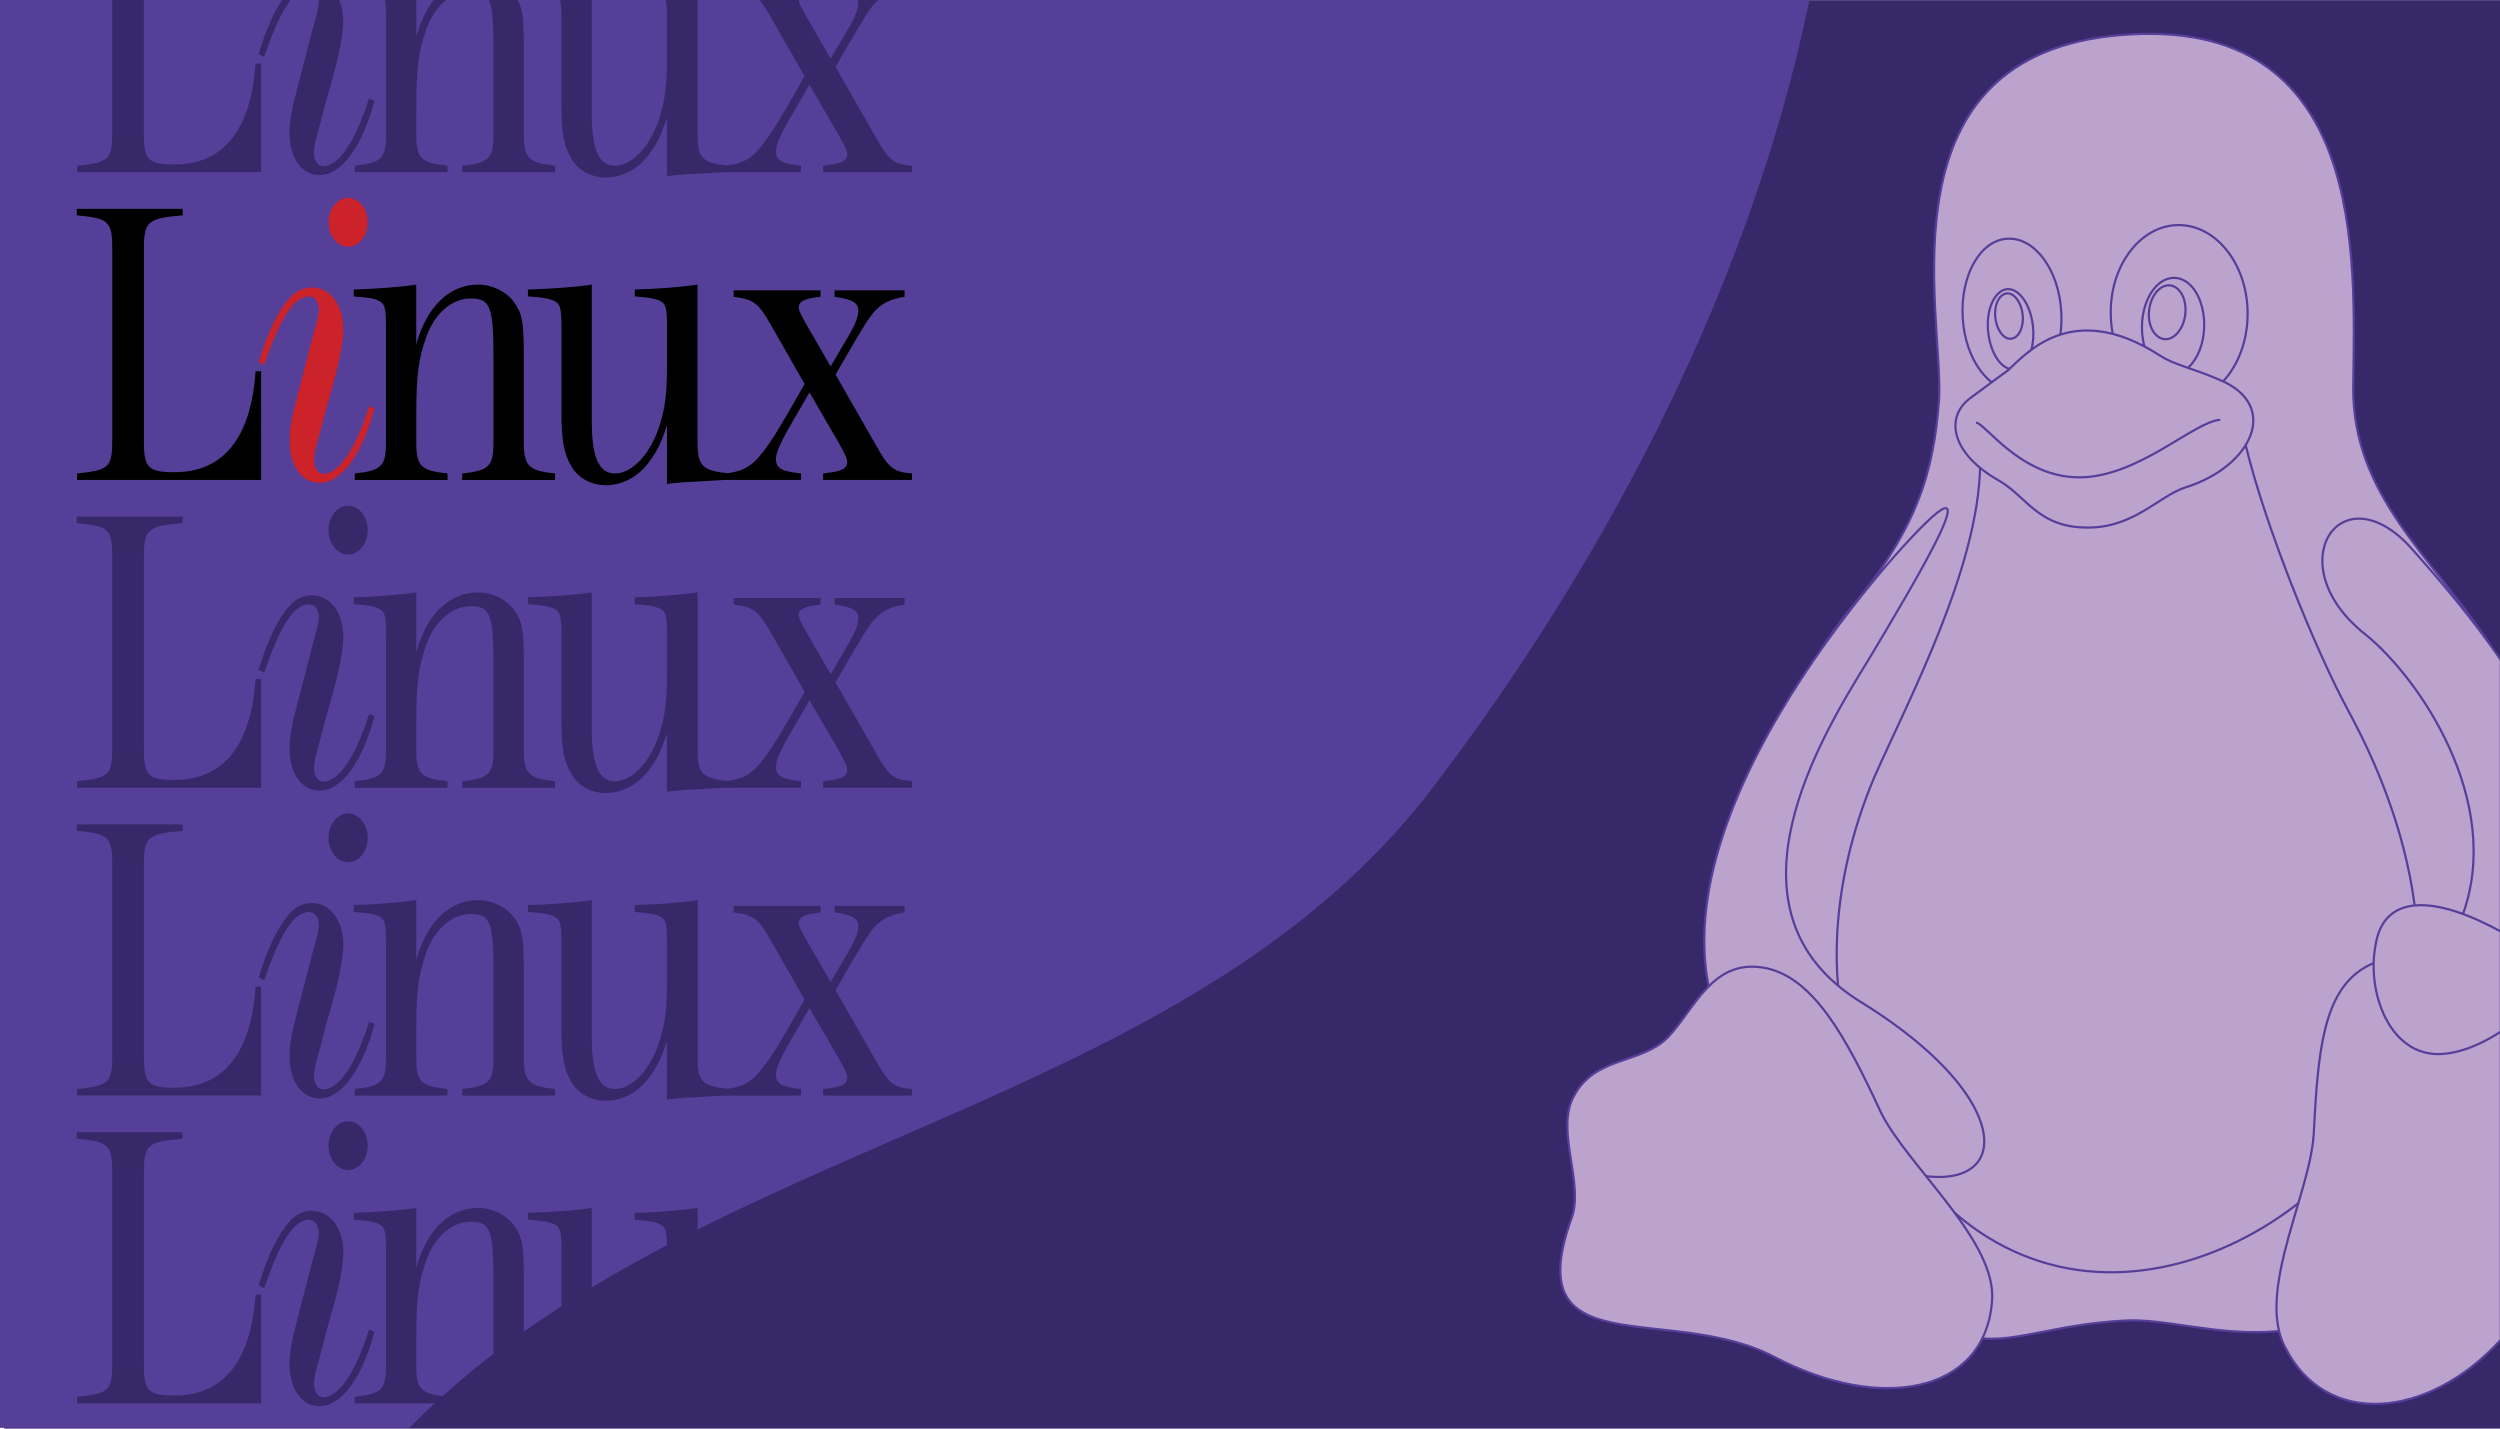 <?xml version="1.0" encoding="UTF-8"?>
<svg id="Layer_1" data-name="Layer 1" xmlns="http://www.w3.org/2000/svg" viewBox="0 0 560 320">
  <defs>
    <style>
      .cls-1, .cls-2 {
        fill: #372869;
      }

      .cls-3 {
        fill: #bca3ce;
        stroke: #553f98;
        stroke-linejoin: round;
        stroke-width: .5px;
      }

      .cls-2, .cls-4, .cls-5 {
        fill-rule: evenodd;
      }

      .cls-5 {
        fill: #cc2229;
      }

      .cls-6 {
        fill: #553f98;
      }
    </style>
  </defs>
  <rect class="cls-1" x=".95" y=".03" width="559.24" height="320"/>
  <path class="cls-6" d="M405.33-.07c-3.45,16.81-8.27,33.52-14.21,49.97-.77,2.14-1.56,4.27-2.37,6.4-3.15,8.3-6.59,16.52-10.28,24.65-5.58,12.3-11.73,24.36-18.35,36.11-.67,1.19-1.34,2.38-2.03,3.56-.49.88-1,1.74-1.5,2.61h-.01c-10.64,18.29-22.38,35.76-34.79,52.08-48.21,64.41-136.13,76.41-201.3,120.78-3.92,2.65-7.76,5.43-11.5,8.35-1.03.8-2.04,1.61-3.05,2.44-1.97,1.61-3.9,3.27-5.82,5-2.85,2.53-5.66,5.19-8.43,7.96H-.19V-.07h405.52Z"/>
  <g>
    <path class="cls-3" d="M560.19,148.42v112.07c-2.1,3.87-4.46,7.51-7.07,10.85-15.45,19.57-29.82,25.63-42.61,26.83-13.81,1.29-25.77-3.09-35.26-2.32-14.51.85-23.07,4.61-31.22,3.97-11.07-.87-21.36-9.85-44.74-45.28-2.02-2.9-3.79-6.82-5.22-11.5-2.22-7.23-3.64-16.29-3.96-26.28-.72-22.44,4.1-49.62,17.91-71.43,1.88-2.98,3.93-5.85,6.16-8.6,15.11-18.07,19.02-30.64,20.19-47.65.84-19.34-13.63-76.92,40.88-81.25,55.26-4.44,52.2,50.08,51.88,78.93-.21,24.3,17.86,38.14,30.32,57.16.06.1.13.2.19.3.89,1.36,1.74,2.76,2.55,4.2Z"/>
    <path class="cls-3" d="M560.19,147.85v102.13c-.38.4-.76.79-1.15,1.18-7.76,7.75-18.72,3.2-25.15-4.09-5.55-6.31-7.7-14.67-1.37-18.84.49-.34.97-.68,1.44-1.03,2.79-2.05,5.24-4.17,7.38-6.36,1.37-1.38,2.62-2.8,3.74-4.24,3.02-3.85,5.19-7.83,6.63-11.87,9.1-25.39-9.94-52.95-21.73-62.51-19.86-15.53-5.81-36.97,10.04-19.54,4.46,5.02,11.05,12.44,17.62,21.54.85,1.18,1.71,2.39,2.55,3.63Z"/>
    <path class="cls-3" d="M461.73,69.85c.53,9.4-3.91,17.33-10.04,17.64-6.13.32-11.52-6.97-12.05-16.38-.53-9.4,3.91-17.33,10.04-17.64,6.13-.32,11.52,6.97,12.04,16.38Z"/>
    <path class="cls-3" d="M472.82,70.59c.21,10.88,7.29,19.55,15.74,19.34,8.45-.21,15.11-9.19,14.9-20.18-.21-10.88-7.29-19.55-15.74-19.33-8.45.21-15.21,9.3-14.9,20.18Z"/>
    <path class="cls-3" d="M455.39,73.13c-.53-4.97-3.17-8.67-5.92-8.35-2.74.42-4.65,4.65-4.12,9.61.46,4.27,2.46,7.6,4.77,8.25.37.11.76.15,1.15.1,1.69-.26,3.06-1.96,3.75-4.39.42-1.51.57-3.31.37-5.22ZM486.98,62.24c-3.91,0-7.08,4.86-7.18,10.78-.03,1.64.17,3.2.56,4.59,1.02,3.72,3.36,6.29,6.2,6.29,1.27,0,2.49-.55,3.55-1.5,2.09-1.88,3.56-5.34,3.63-9.27.11-6.03-2.85-10.89-6.76-10.89Z"/>
    <path class="cls-3" d="M481.38,69.63c-.32,3.38,1.27,6.13,3.49,6.34s4.33-2.43,4.65-5.71c.32-3.38-1.27-6.13-3.49-6.34-2.22-.21-4.33,2.43-4.65,5.71h0Z"/>
    <path class="cls-3" d="M453.07,70.48c.32,2.75-.84,5.18-2.53,5.39-1.69.21-3.28-1.9-3.59-4.75-.32-2.75.85-5.18,2.54-5.39,1.69-.21,3.28,2.01,3.59,4.75Z"/>
    <path class="cls-3" d="M419.78,174.23c7.5-17.01,23.46-46.91,23.77-70.05,0-18.38,55.05-22.82,59.49-4.44,4.44,18.38,15.64,45.85,22.82,59.17,7.19,13.21,28,55.36,5.81,92.13-19.97,32.54-80.51,58.32-112.84-4.44-10.99-21.77-8.98-48.71.95-72.37h0Z"/>
    <path class="cls-3" d="M418.52,147.82c-10.25,16.69-34.76,56-1.9,76.5,44.16,27.15,31.7,54.2-8.66,29.79-56.84-34.02-6.87-102.7,15.85-128.9,25.99-29.37,4.97,5.39-5.28,22.61h0Z"/>
    <path class="cls-3" d="M397.7,304.09c-23.67-12.57-58.01,2.43-45.54-31.59,2.54-7.71-3.7-19.34.32-26.84,4.76-9.19,15-7.18,21.13-13.31,6.02-6.34,9.83-17.33,21.13-15.64,11.2,1.69,18.7,15.42,26.52,32.33,5.81,12.04,26.31,29.06,24.94,42.58-1.69,20.71-25.25,24.62-48.5,12.47h0Z"/>
    <path class="cls-3" d="M560.19,223.71v76.4c-16.42,17.96-39.38,19.76-48.38,1.55-.58-1.08-1.01-2.25-1.3-3.49-1.96-7.99,1.41-18.76,4.31-28.63,1.66-5.62,3.16-10.96,3.44-15.32.95-18.38,2-32.33,11.83-37.72.54-.29,1.08-.54,1.61-.75,3.46-1.41,6.74-1.3,9.91-.41,1.17.33,2.33.76,3.47,1.26,3.92,1.73,7.67,4.25,11.32,6.03,1.25.56,2.51.89,3.79,1.08Z"/>
    <path class="cls-3" d="M560.19,208.67v22.39c-5.22,3.48-11.95,6.07-17.1,4.67-1.48-.37-2.82-1.03-4.02-1.93-2.17-1.59-3.88-3.91-5.11-6.6-1.59-3.48-2.37-7.56-2.26-11.45.02-1.34.16-2.64.4-3.9.86-5.79,4.09-8.57,8.77-9.02,3.07-.3,6.77.4,10.84,1.9,1.05.38,2.12.82,3.21,1.31,1.97.89,3.73,1.77,5.27,2.63Z"/>
    <path class="cls-3" d="M449.79,82.95c4.23-3.91,14.47-15.85,33.92-3.38,3.59,2.32,6.55,2.54,13.42,5.49,13.84,5.71,7.29,19.44-7.5,24.09-6.34,2.01-12.04,9.72-23.46,8.98-9.83-.53-12.36-6.97-18.38-10.46-10.67-6.02-12.26-14.16-6.45-18.49,5.81-4.33,8.03-5.92,8.45-6.23Z"/>
    <path class="cls-3" d="M497.34,94.04c-5.81.32-18.39,12.89-31.59,12.89s-21.13-12.26-23.14-12.26"/>
  </g>
  <g>
    <path class="cls-4" d="M58.48,107.51H17.27v-1.46c7.22-.73,7.88-1.37,7.88-7.66v-42.49c0-6.29-.73-7.02-7.95-7.66v-1.46h23.71v1.46c-7.88.64-8.68,1.37-8.68,7.66v42.94c0,5.93.95,6.93,6.86,6.93,10.94,0,17.14-7.66,18.16-22.61h1.24v24.34Z"/>
    <path class="cls-5" d="M77.98,55.27c-2.41,0-4.38-2.46-4.38-5.47s1.97-5.47,4.38-5.47,4.38,2.46,4.38,5.47c0,3.01-1.97,5.47-4.38,5.47h0ZM83.89,91.47c-2.77,10.39-7.44,16.69-12.25,16.69-4.08,0-6.78-3.74-6.78-9.57,0-2.37.44-4.92,1.46-8.75l3.65-14.13c.07-.27.36-1.19.8-2.92.44-1.55.66-2.64.66-3.37,0-1.82-.88-3.01-2.19-3.01-3.36,0-6.42,4.65-10.06,15.32l-1.24-.64c2.04-6.75,4.38-11.49,7-14.41,1.46-1.55,3.06-2.28,4.89-2.28,4.16,0,7.08,3.92,7.08,9.39,0,2.46-.88,7.2-2.12,11.67l-1.82,6.47-1.39,5.38-.73,2.55c-.29,1.19-.51,2.46-.51,3.28,0,1.82.88,3.01,2.12,3.01,3.43,0,7.22-5.56,10.21-15.14l1.24.46h0Z"/>
    <path class="cls-4" d="M107.04,63.75c3.21,0,6.42,1.55,8.17,4.01,1.82,2.64,2.12,4.29,2.12,12.22v19.06c0,5.38,1.09,6.38,7,7.02v1.46h-20.79v-1.46c5.98-.64,7-1.64,7-6.93v-18.69c0-11.85-.66-13.58-5.18-13.58-4.16,0-8.1,3.46-9.92,8.75-1.75,5.01-2.19,8.57-2.19,17.41v6.11c0,5.29,1.02,6.29,7,6.93v1.46h-20.79v-1.46c5.98-.64,7-1.64,7-6.93v-25.71c0-4.74-.22-5.47-1.97-6.2-1.02-.46-2.04-.55-5.25-.82v-1.55c4.23-.09,10.36-.55,14-1.09v13.4c2.33-8.48,7.44-13.4,13.79-13.4ZM142.18,64.84c4.81-.09,10.57-.55,14.08-1.09v35.28c0,5.38,1.02,6.38,7,7.02v1.46h-1.02l-6.35.37c-1.73.05-3.46.17-5.18.36-.29,0-.73.09-1.31.18v-13.04c-1.53,4.38-2.26,5.74-4.01,8.11-2.48,3.37-6.05,5.2-9.7,5.2-3.21,0-6.13-1.55-7.66-4.19-1.75-2.83-2.26-5.93-2.26-12.13v-18.96c0-4.74-.29-5.47-2.04-6.2-1.09-.37-2.55-.64-5.47-.82v-1.55c4.38-.09,11.09-.55,14.3-1.09v30.73c0,7.93,1.6,11.58,5.18,11.58,4.08,0,8.39-4.83,10.28-11.67,1.02-3.46,1.39-6.93,1.39-12.22v-8.75c0-4.74-.22-5.47-1.97-6.2-.95-.37-2.41-.64-5.25-.82v-1.55h0Z"/>
    <path class="cls-4" d="M196.27,99.85c2.92,5.11,3.87,5.84,8.02,6.2v1.46h-19.91v-1.46c4.23-.46,5.4-1,5.4-2.64,0-.46-.37-1.37-.8-2.19l-1.24-2.28-6.42-11.03-4.81,8.3c-1.82,3.28-2.7,5.29-2.7,6.56,0,2.1,1.24,2.83,5.62,3.28v1.46h-16.7v-1.46c4.38-.64,6.13-1.82,9.33-6.38,1.75-2.55,1.97-2.92,4.96-8.02l3.21-5.65-7.66-13.4c-2.7-4.74-3.79-5.56-8.24-6.11v-1.46h19.47v1.46c-3.57.37-4.89,1-4.89,2.37,0,.37.22,1,.58,1.73l1.1,2.01,5.47,9.48,4.3-7.29c1.24-2.19,1.9-3.92,1.9-5.2,0-1.82-1.31-2.55-5.32-3.1v-1.46h15.68v1.46c-4.6.73-6.56,2.28-9.41,7.11l-1.97,3.28-4.08,7.02,9.12,15.95h0Z"/>
  </g>
  <g>
    <path class="cls-2" d="M58.48,14.23v24.34H17.27v-1.46c7.22-.72,7.87-1.36,7.87-7.65V-.07h7.08v29.98c0,5.93.95,6.93,6.85,6.93,10.94,0,17.14-7.66,18.17-22.61h1.24Z"/>
    <path class="cls-2" d="M63.23-.07c-1.95,2.91-3.72,6.95-5.31,12.2l1.24.64c2.14-6.26,4.08-10.45,5.99-12.84h-1.92ZM82.65,22.07c-2.99,9.57-6.79,15.14-10.21,15.14-1.24,0-2.12-1.19-2.12-3.01,0-.82.22-2.1.51-3.29l.73-2.55,1.39-5.38,1.82-6.47c1.24-4.47,2.12-9.21,2.12-11.67,0-1.85-.33-3.51-.94-4.91h-4.57c.02.17.03.35.03.53,0,.73-.21,1.83-.65,3.38-.44,1.73-.73,2.64-.8,2.91l-3.65,14.14c-1.02,3.83-1.46,6.38-1.46,8.75,0,5.83,2.7,9.57,6.78,9.57,4.82,0,9.48-6.29,12.26-16.68l-1.24-.46Z"/>
    <path class="cls-2" d="M162.95,37.08h-.03c-5.69-.64-6.67-1.71-6.67-6.99V-.07h-7.16c.25.87.31,2.22.31,4.55v8.75c0,5.29-.37,8.75-1.39,12.21-1.89,6.84-6.2,11.68-10.28,11.68-3.58,0-5.18-3.65-5.18-11.58V-.07h-7.13c.28.87.35,2.22.35,4.55v18.96c0,6.2.51,9.3,2.26,12.13,1.53,2.64,4.45,4.19,7.65,4.19,3.65,0,7.23-1.83,9.71-5.2,1.75-2.37,2.48-3.74,4.01-8.11v13.04c.58-.1,1.02-.19,1.31-.19,1.72-.19,3.45-.31,5.18-.36l6.35-.37h1.02v-1.46c-.11-.01-.21-.02-.31-.03ZM117.33,30.09V11.04c0-6.78-.21-8.96-1.42-11.11h-6.4c.85,1.84,1.03,5.28,1.03,11.57v18.68c0,5.29-1.02,6.3-7,6.94v1.45h20.79v-1.45c-5.91-.64-7-1.65-7-7.03ZM93.26,30.18v-6.1c0-8.85.44-12.4,2.19-17.42.99-2.87,2.59-5.19,4.52-6.73h-2.76c-1.69,2.15-3.04,4.94-3.95,8.28V-.07h-7.09c.25.87.31,2.22.31,4.55v25.7c0,5.29-1.03,6.3-7.01,6.93v1.46h20.79v-1.46c-5.98-.63-7-1.64-7-6.93Z"/>
    <path class="cls-2" d="M204.29,37.11v1.46h-19.91v-1.46c4.23-.45,5.4-1,5.4-2.64,0-.46-.37-1.37-.81-2.19l-1.24-2.28-6.41-11.03-4.82,8.3c-1.82,3.28-2.7,5.29-2.7,6.56,0,2.1,1.24,2.83,5.62,3.28v1.46h-16.7v-1.46c.07-.01.13-.02.2-.03h.03c4.2-.64,5.95-1.87,9.1-6.35,1.75-2.55,1.97-2.92,4.96-8.02l3.21-5.65-7.66-13.4c-.96-1.69-1.71-2.88-2.49-3.73h8.84c0,.36.22,1,.58,1.72l1.1,2.01,5.47,9.48,4.3-7.3c1.24-2.18,1.9-3.92,1.9-5.19,0-.26-.03-.5-.09-.72h4.65c-1.24,1.06-2.34,2.56-3.61,4.73l-1.97,3.28-4.09,7.02,9.12,15.95c2.92,5.11,3.86,5.84,8.02,6.2Z"/>
  </g>
  <g>
    <path class="cls-2" d="M58.48,176.45H17.27v-1.46c7.22-.73,7.88-1.37,7.88-7.66v-42.49c0-6.29-.73-7.02-7.95-7.66v-1.46h23.71v1.46c-7.88.64-8.68,1.37-8.68,7.66v42.94c0,5.93.95,6.93,6.86,6.93,10.94,0,17.14-7.66,18.16-22.61h1.24v24.34Z"/>
    <path class="cls-2" d="M77.98,124.21c-2.41,0-4.38-2.46-4.38-5.47s1.97-5.47,4.38-5.47,4.38,2.46,4.38,5.47c0,3.01-1.97,5.47-4.38,5.47h0ZM83.89,160.41c-2.77,10.39-7.44,16.69-12.25,16.69-4.08,0-6.78-3.74-6.78-9.57,0-2.37.44-4.92,1.46-8.75l3.65-14.13c.07-.27.36-1.19.8-2.92.44-1.55.66-2.64.66-3.37,0-1.82-.88-3.01-2.19-3.01-3.36,0-6.42,4.65-10.06,15.32l-1.24-.64c2.04-6.75,4.38-11.49,7-14.41,1.46-1.55,3.06-2.28,4.89-2.28,4.16,0,7.08,3.92,7.08,9.39,0,2.46-.88,7.2-2.12,11.67l-1.82,6.47-1.39,5.38-.73,2.55c-.29,1.19-.51,2.46-.51,3.28,0,1.82.88,3.01,2.12,3.01,3.43,0,7.22-5.56,10.21-15.14l1.24.46h0Z"/>
    <path class="cls-2" d="M107.04,132.69c3.21,0,6.42,1.55,8.17,4.01,1.82,2.64,2.12,4.29,2.12,12.22v19.06c0,5.38,1.09,6.38,7,7.02v1.46h-20.79v-1.46c5.98-.64,7-1.64,7-6.93v-18.69c0-11.85-.66-13.58-5.18-13.58-4.16,0-8.1,3.46-9.92,8.75-1.75,5.01-2.19,8.57-2.19,17.41v6.11c0,5.29,1.02,6.29,7,6.93v1.46h-20.79v-1.46c5.98-.64,7-1.64,7-6.93v-25.71c0-4.74-.22-5.47-1.97-6.2-1.02-.46-2.04-.55-5.25-.82v-1.55c4.23-.09,10.36-.55,14-1.09v13.4c2.33-8.48,7.44-13.4,13.79-13.4ZM142.18,133.78c4.81-.09,10.57-.55,14.08-1.09v35.28c0,5.38,1.02,6.38,7,7.02v1.46h-1.02l-6.35.37c-1.73.05-3.46.17-5.18.36-.29,0-.73.09-1.31.18v-13.04c-1.53,4.38-2.26,5.74-4.01,8.11-2.48,3.37-6.05,5.2-9.7,5.2-3.21,0-6.13-1.55-7.66-4.19-1.75-2.83-2.26-5.93-2.26-12.13v-18.96c0-4.74-.29-5.47-2.04-6.2-1.09-.37-2.55-.64-5.47-.82v-1.55c4.38-.09,11.09-.55,14.3-1.09v30.73c0,7.93,1.6,11.58,5.18,11.58,4.08,0,8.39-4.83,10.28-11.67,1.02-3.46,1.39-6.93,1.39-12.22v-8.75c0-4.74-.22-5.47-1.97-6.2-.95-.37-2.41-.64-5.25-.82v-1.55h0Z"/>
    <path class="cls-2" d="M196.27,168.79c2.92,5.11,3.87,5.84,8.02,6.2v1.46h-19.91v-1.46c4.23-.46,5.4-1,5.4-2.64,0-.46-.37-1.37-.8-2.19l-1.24-2.28-6.42-11.03-4.81,8.3c-1.82,3.28-2.7,5.29-2.7,6.56,0,2.1,1.24,2.83,5.62,3.28v1.46h-16.7v-1.46c4.38-.64,6.13-1.82,9.33-6.38,1.75-2.55,1.97-2.92,4.96-8.02l3.21-5.65-7.66-13.4c-2.7-4.74-3.79-5.56-8.24-6.11v-1.46h19.47v1.46c-3.57.37-4.89,1-4.89,2.37,0,.37.22,1,.58,1.73l1.1,2.01,5.47,9.48,4.3-7.29c1.24-2.19,1.9-3.92,1.9-5.2,0-1.82-1.31-2.55-5.32-3.1v-1.46h15.68v1.46c-4.6.73-6.56,2.28-9.41,7.11l-1.97,3.28-4.08,7.02,9.12,15.95h0Z"/>
  </g>
  <g>
    <path class="cls-2" d="M58.48,245.39H17.27v-1.46c7.22-.73,7.88-1.37,7.88-7.66v-42.49c0-6.29-.73-7.02-7.95-7.66v-1.46h23.71v1.46c-7.88.64-8.68,1.37-8.68,7.66v42.94c0,5.93.95,6.93,6.86,6.93,10.94,0,17.14-7.66,18.16-22.61h1.24v24.34Z"/>
    <path class="cls-2" d="M77.98,193.15c-2.41,0-4.38-2.46-4.38-5.47s1.97-5.47,4.38-5.47,4.38,2.46,4.38,5.47c0,3.01-1.97,5.47-4.38,5.47h0ZM83.89,229.35c-2.77,10.39-7.44,16.69-12.25,16.69-4.08,0-6.78-3.74-6.78-9.57,0-2.37.44-4.92,1.46-8.75l3.65-14.13c.07-.27.36-1.19.8-2.92.44-1.55.66-2.64.66-3.37,0-1.82-.88-3.01-2.19-3.01-3.36,0-6.42,4.65-10.06,15.32l-1.24-.64c2.04-6.75,4.38-11.49,7-14.41,1.46-1.55,3.06-2.28,4.89-2.28,4.16,0,7.08,3.92,7.08,9.39,0,2.46-.88,7.2-2.12,11.67l-1.82,6.47-1.39,5.38-.73,2.55c-.29,1.19-.51,2.46-.51,3.28,0,1.82.88,3.01,2.12,3.01,3.43,0,7.22-5.56,10.21-15.14l1.24.46h0Z"/>
    <path class="cls-2" d="M107.04,201.63c3.21,0,6.42,1.55,8.17,4.01,1.82,2.64,2.12,4.29,2.12,12.22v19.06c0,5.38,1.09,6.38,7,7.02v1.46h-20.79v-1.46c5.98-.64,7-1.64,7-6.93v-18.69c0-11.85-.66-13.58-5.18-13.58-4.16,0-8.1,3.46-9.92,8.75-1.75,5.01-2.19,8.57-2.19,17.41v6.11c0,5.29,1.02,6.29,7,6.93v1.46h-20.79v-1.46c5.98-.64,7-1.64,7-6.93v-25.71c0-4.74-.22-5.47-1.97-6.2-1.02-.46-2.04-.55-5.25-.82v-1.55c4.23-.09,10.36-.55,14-1.09v13.4c2.33-8.48,7.44-13.4,13.79-13.4ZM142.18,202.73c4.81-.09,10.57-.55,14.08-1.09v35.28c0,5.38,1.02,6.38,7,7.02v1.46h-1.02l-6.35.37c-1.73.05-3.46.17-5.18.36-.29,0-.73.09-1.31.18v-13.04c-1.53,4.38-2.26,5.74-4.01,8.11-2.48,3.37-6.05,5.2-9.7,5.2-3.21,0-6.13-1.55-7.66-4.19-1.75-2.83-2.26-5.93-2.26-12.13v-18.96c0-4.74-.29-5.47-2.04-6.2-1.09-.37-2.55-.64-5.47-.82v-1.55c4.38-.09,11.09-.55,14.3-1.09v30.73c0,7.93,1.6,11.58,5.18,11.58,4.08,0,8.39-4.83,10.28-11.67,1.02-3.46,1.39-6.93,1.39-12.22v-8.75c0-4.74-.22-5.47-1.97-6.2-.95-.37-2.41-.64-5.25-.82v-1.55h0Z"/>
    <path class="cls-2" d="M196.27,237.74c2.92,5.11,3.87,5.84,8.02,6.2v1.46h-19.91v-1.46c4.23-.46,5.4-1,5.4-2.64,0-.46-.37-1.37-.8-2.19l-1.24-2.28-6.42-11.03-4.81,8.3c-1.82,3.28-2.7,5.29-2.7,6.56,0,2.1,1.24,2.83,5.62,3.28v1.46h-16.7v-1.46c4.38-.64,6.13-1.82,9.33-6.38,1.75-2.55,1.97-2.92,4.96-8.02l3.21-5.65-7.66-13.4c-2.7-4.74-3.79-5.56-8.24-6.11v-1.46h19.47v1.46c-3.57.37-4.89,1-4.89,2.37,0,.37.22,1,.58,1.73l1.1,2.01,5.47,9.48,4.3-7.29c1.24-2.19,1.9-3.92,1.9-5.2,0-1.82-1.31-2.55-5.32-3.1v-1.46h15.68v1.46c-4.6.73-6.56,2.28-9.41,7.11l-1.97,3.28-4.08,7.02,9.12,15.95h0Z"/>
  </g>
  <g>
    <path class="cls-2" d="M58.48,314.34H17.27v-1.46c7.22-.73,7.88-1.37,7.88-7.66v-42.49c0-6.29-.73-7.02-7.95-7.66v-1.46h23.71v1.46c-7.88.64-8.68,1.37-8.68,7.66v42.94c0,5.93.95,6.93,6.86,6.93,10.94,0,17.14-7.66,18.16-22.61h1.24v24.34Z"/>
    <path class="cls-2" d="M77.98,262.09c-2.41,0-4.38-2.46-4.38-5.47s1.97-5.47,4.38-5.47,4.38,2.46,4.38,5.47c0,3.01-1.97,5.47-4.38,5.47h0ZM83.89,298.29c-2.77,10.39-7.44,16.69-12.25,16.69-4.08,0-6.78-3.74-6.78-9.57,0-2.37.44-4.92,1.46-8.75l3.65-14.13c.07-.27.36-1.19.8-2.92.44-1.55.66-2.64.66-3.37,0-1.82-.88-3.01-2.19-3.01-3.36,0-6.42,4.65-10.06,15.32l-1.24-.64c2.04-6.75,4.38-11.49,7-14.41,1.46-1.55,3.06-2.28,4.89-2.28,4.16,0,7.08,3.92,7.08,9.39,0,2.46-.88,7.2-2.12,11.67l-1.82,6.47-1.39,5.38-.73,2.55c-.29,1.19-.51,2.46-.51,3.28,0,1.82.88,3.01,2.12,3.01,3.43,0,7.22-5.56,10.21-15.14l1.24.46h0Z"/>
    <path class="cls-2" d="M107.04,270.57c3.21,0,6.42,1.55,8.17,4.01,1.82,2.64,2.12,4.29,2.12,12.22v19.06c0,5.38,1.09,6.38,7,7.02v1.46h-20.79v-1.46c5.98-.64,7-1.64,7-6.93v-18.69c0-11.85-.66-13.58-5.18-13.58-4.16,0-8.1,3.46-9.92,8.75-1.75,5.01-2.19,8.57-2.19,17.41v6.11c0,5.29,1.02,6.29,7,6.93v1.46h-20.79v-1.46c5.98-.64,7-1.64,7-6.93v-25.71c0-4.74-.22-5.47-1.97-6.2-1.02-.46-2.04-.55-5.25-.82v-1.55c4.23-.09,10.36-.55,14-1.09v13.4c2.33-8.48,7.44-13.4,13.79-13.4ZM142.18,271.67c4.81-.09,10.57-.55,14.08-1.09v35.28c0,5.38,1.02,6.38,7,7.02v1.46h-1.02l-6.35.37c-1.73.05-3.46.17-5.18.36-.29,0-.73.09-1.31.18v-13.04c-1.53,4.38-2.26,5.74-4.01,8.11-2.48,3.37-6.05,5.2-9.7,5.2-3.21,0-6.13-1.55-7.66-4.19-1.75-2.83-2.26-5.93-2.26-12.13v-18.96c0-4.74-.29-5.47-2.04-6.2-1.09-.37-2.55-.64-5.47-.82v-1.55c4.38-.09,11.09-.55,14.3-1.09v30.73c0,7.93,1.6,11.58,5.18,11.58,4.08,0,8.39-4.83,10.28-11.67,1.02-3.46,1.39-6.93,1.39-12.22v-8.75c0-4.74-.22-5.47-1.97-6.2-.95-.37-2.41-.64-5.25-.82v-1.55h0Z"/>
    <path class="cls-2" d="M196.27,306.68c2.92,5.11,3.87,5.84,8.02,6.2v1.46h-19.91v-1.46c4.23-.46,5.4-1,5.4-2.64,0-.46-.37-1.37-.8-2.19l-1.24-2.28-6.42-11.03-4.81,8.3c-1.82,3.28-2.7,5.29-2.7,6.56,0,2.1,1.24,2.83,5.62,3.28v1.46h-16.7v-1.46c4.38-.64,6.13-1.82,9.33-6.38,1.75-2.55,1.97-2.92,4.96-8.02l3.21-5.65-7.66-13.4c-2.7-4.74-3.79-5.56-8.24-6.11v-1.46h19.47v1.46c-3.57.37-4.89,1-4.89,2.37,0,.37.22,1,.58,1.73l1.1,2.01,5.47,9.48,4.3-7.29c1.24-2.19,1.9-3.92,1.9-5.2,0-1.82-1.31-2.55-5.32-3.1v-1.46h15.68v1.46c-4.6.73-6.56,2.28-9.41,7.11l-1.97,3.28-4.08,7.02,9.12,15.95h0Z"/>
  </g>
</svg>